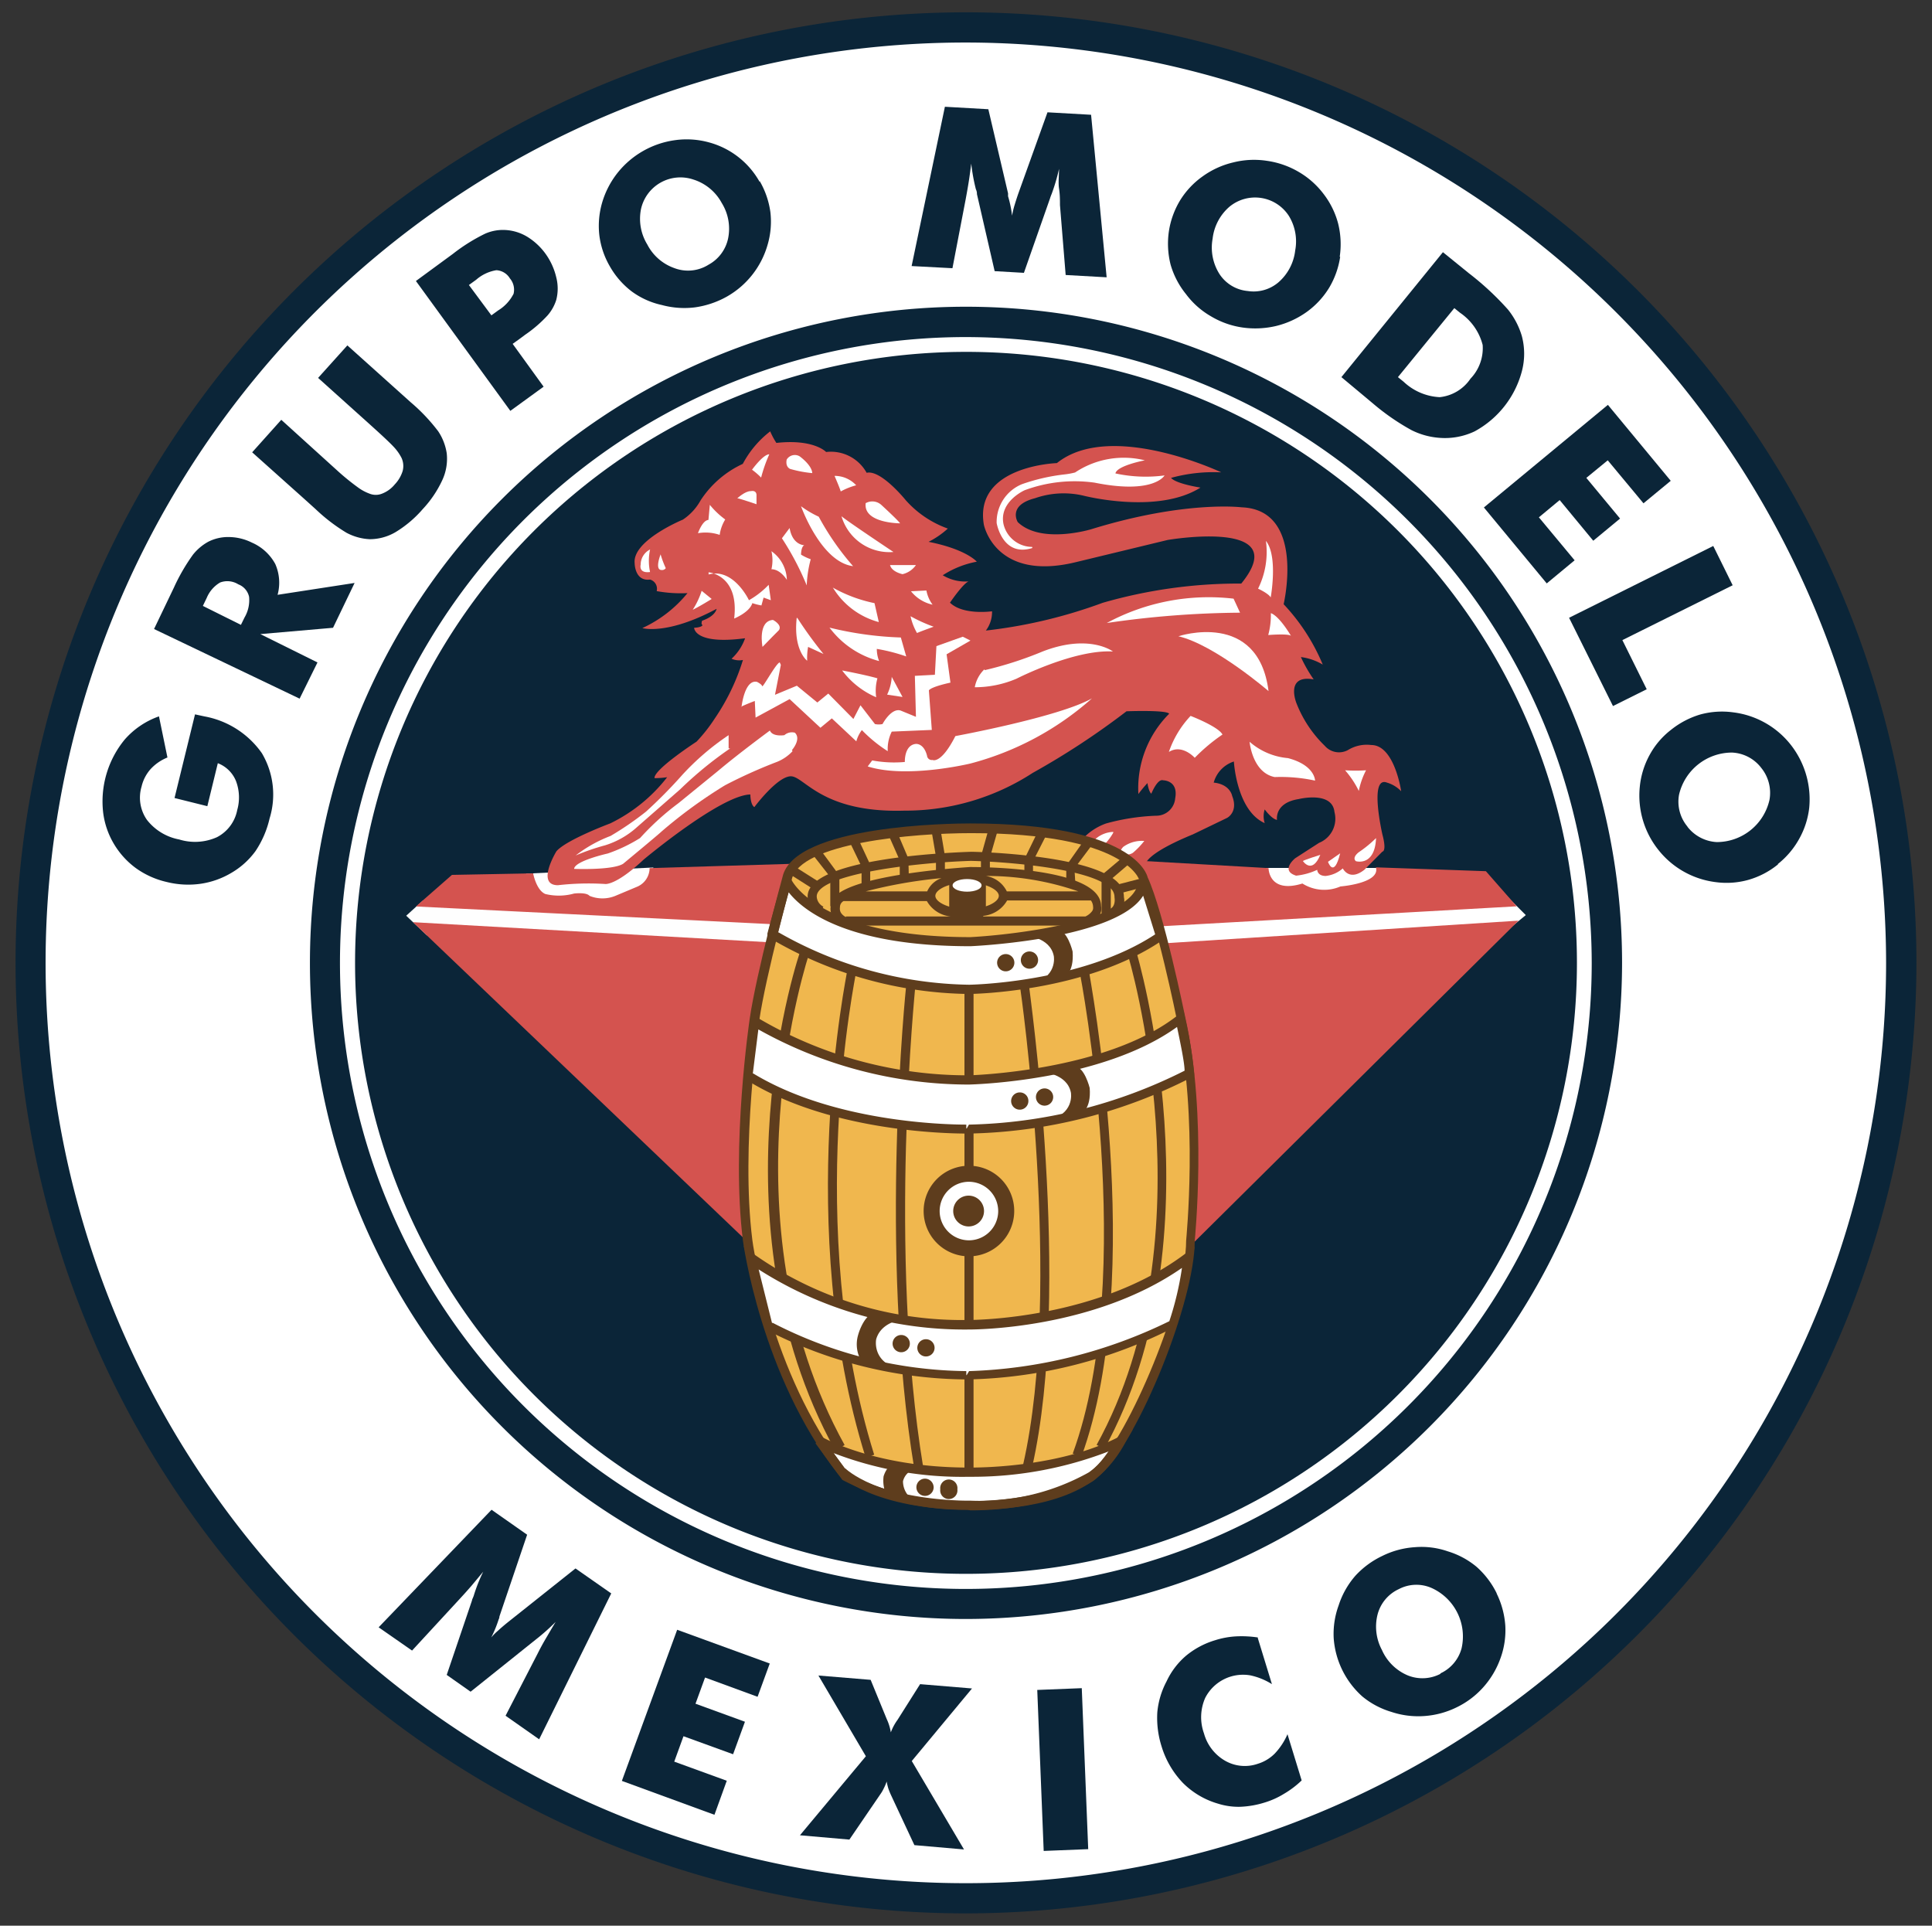 <svg id="Capa_1" data-name="Capa 1" xmlns="http://www.w3.org/2000/svg" viewBox="0 0 125.42 125"><rect x="0" y="0" width="125.42" height="125" fill="#333333" stroke="none"/><defs><style>.cls-1{fill:#fff;}.cls-2{fill:#0b2538;}.cls-3{fill:#fefefe;}.cls-4{fill:#d4534f;}.cls-5{fill:#f0b74e;}.cls-6{fill:#5e3d1d;}</style></defs><path class="cls-1" d="M124,62.5A61.27,61.27,0,1,1,62.71,1.24,61.26,61.26,0,0,1,124,62.5"/><path class="cls-2" d="M102.37,62.5A39.66,39.66,0,1,1,62.71,22.84,39.65,39.65,0,0,1,102.37,62.5"/><path class="cls-2" d="M62.71,124.2a61.7,61.7,0,1,1,61.7-61.7,61.77,61.77,0,0,1-61.7,61.7Zm0-121.44A59.74,59.74,0,1,0,122.44,62.5,59.81,59.81,0,0,0,62.71,2.76Zm0,102.33A42.59,42.59,0,1,1,105.3,62.5a42.63,42.63,0,0,1-42.59,42.59Zm0-83.21A40.63,40.63,0,1,0,103.33,62.5,40.67,40.67,0,0,0,62.71,21.88Z"/><polygon class="cls-1" points="34.14 56.71 42.42 56.31 41.78 57.69 40.61 58.12 38.83 58.46 37.76 58.18 36.81 58.31 35.55 58.27 34.85 57.78 34.48 57.27 34.14 56.71"/><polygon class="cls-3" points="50.37 59.63 27.46 58.45 26.37 59.44 27.71 60.71 49.88 61.7 50.37 59.63"/><polygon class="cls-1" points="75.11 59.8 75.79 61.89 97.81 60.42 99.05 59.4 97.42 57.77 74.95 59.44 75.11 59.8"/><polygon class="cls-1" points="82.08 56.34 89.8 56.34 89.45 57.27 87.78 57.76 85.47 58.06 84.24 57.76 82.47 57.67 82.08 56.34"/><path class="cls-4" d="M74,56.31c.12.1.33-.25.44-.39s.49-.73,3-1.76l2.22-1.07s.74-.38.33-1.42c0,0-.12-.76-1.2-.87a2,2,0,0,1,1.31-1.37s.17,3.18,2,4a1.5,1.5,0,0,1,0-.89s.46.63.8.68c0,0-.19-1.1,1.4-1.35,0,0,2.19-.55,2.33.84a1.69,1.69,0,0,1-1,2l-1.55,1s-1,.8.06,1.13a4.23,4.23,0,0,0,1.37-.38s0,.39.54.4a2,2,0,0,0,1.12-.49s.42.87,1.41.08l1.16-1.17s.3,0,0-1.12c0,0-.88-3.82.3-3.36a2.1,2.1,0,0,1,.92.56s-.43-3-1.94-3a2.33,2.33,0,0,0-1.52.33A1.22,1.22,0,0,1,86,48.41a7.78,7.78,0,0,1-1.84-2.77s-.76-1.87,1.12-1.54a9.31,9.31,0,0,1-.83-1.45,3.71,3.71,0,0,1,1.42.49,13,13,0,0,0-2.54-3.92s1.45-6.13-2.73-6.29c0,0-3.65-.46-9.75,1.42,0,0-3.26,1-4.78-.46,0,0-.68-1.09,1.12-1.55a5.62,5.62,0,0,1,3.13-.17s4.81,1.25,7.61-.52c0,0-1.58-.24-1.91-.63a10.42,10.42,0,0,1,3.26-.36s-7.18-3.4-10.67-.6c0,0-5.4.17-4.74,4,0,0,.72,3.69,5.93,2.44l6-1.45s8.24-1.42,4.78,2.83a31.9,31.9,0,0,0-9,1.25A32.25,32.25,0,0,1,64,40.93a2,2,0,0,0,.4-1.25s-1.88.27-2.73-.56c0,0,.85-1.25,1.21-1.38a2.84,2.84,0,0,1-1.68-.4,6.14,6.14,0,0,1,2.21-.88s-.66-.8-3.13-1.29a5.55,5.55,0,0,0,1.25-.86,6.63,6.63,0,0,1-2.73-1.84s-1.61-2-2.54-1.78a2.65,2.65,0,0,0-2.63-1.35s-.79-.86-3.23-.59A4.69,4.69,0,0,1,50,28a6.53,6.53,0,0,0-1.78,2.11,6.55,6.55,0,0,0-2.74,2.37,3.58,3.58,0,0,1-1.15,1.25s-3.29,1.35-3.13,2.83c0,0,0,1.19,1,1.06a.62.62,0,0,1,.43.75,8.83,8.83,0,0,0,2,.13,8.21,8.21,0,0,1-2.93,2.27s1.59.48,4.82-1.25c0,0-.06.47-.94.77,0,0-.08.2,0,.26s-.1.18-.52.2c0,0,0,1.12,3.31.68a3.31,3.31,0,0,1-.88,1.33,1.27,1.27,0,0,0,.74.08,14.06,14.06,0,0,1-1.83,3.8,10.43,10.43,0,0,1-1.18,1.5s-2.79,1.81-2.73,2.37a5.49,5.49,0,0,0,.82-.06,10.45,10.45,0,0,1-3.7,3s-2.87,1.07-3.49,1.81c0,0-1.35,2.2.1,2.2a17.55,17.55,0,0,1,3.06-.08s.68.13,2.5-1.58c0,0,5-4.19,6.93-4.23,0,0,0,.66.26.82,0,0,1.49-2,2.37-2s2,2.39,7.37,2.23a15.17,15.17,0,0,0,8.33-2.45,50.09,50.09,0,0,0,6.09-4s2.6-.1,2.77.16a6.83,6.83,0,0,0-2,5.21,8.5,8.5,0,0,1,.59-.71s.07.54.25.69c0,0,.4-1,.77-.87,0,0,1,0,.78,1.17a1.23,1.23,0,0,1-1.25,1.13,14.06,14.06,0,0,0-3.23.5,3.8,3.8,0,0,0-1.65,1.14A10.24,10.24,0,0,1,74,56.31"/><path class="cls-4" d="M73.58,55.85l8.77.5s0,1.68,2.2,1a2.65,2.65,0,0,0,2.47.19s2.6-.2,2.3-1.24l7.14.25,2,2.28-23.18,1.3a27.08,27.08,0,0,0-1.7-4.27"/><path class="cls-4" d="M77.39,80.76l21.19-21-23,1.47s1.91,6.41,2,10c0,0,.16,7.61-.14,9.49"/><path class="cls-4" d="M48.48,80.56,26.81,59.86l23.24,1.31s-1.57,7.28-1.66,8.62a74.6,74.6,0,0,0,.09,10.77"/><path class="cls-4" d="M50.35,60,27,58.84l2.34-2.05,5.27-.1s.2,1.09.79,1.34A3.71,3.71,0,0,0,37.27,58s.79-.1,1,.15a2.21,2.21,0,0,0,1.68,0l1.43-.6a1.32,1.32,0,0,0,.79-1.2l9.29-.28s-.76,3.23-1.1,4"/><path class="cls-5" d="M63,53.73s-11.24,0-12,3.26c0,0-1.68,6.18-2.12,9.19,0,0-1.24,8.1-.45,14.38,0,0,1.14,8.64,6.13,15,0,0,2.17,2.22,8.42,2.22,0,0,5.76.1,8.28-2.22s6-11.32,6-15c0,0,.84-8-.6-14.38,0,0-1.38-6.82-2.47-9.19,0,0-.7-3.26-11.24-3.26"/><path class="cls-6" d="M69.9,60.3l-.05-.22-15.15,0c-.83-.42-.85-1.08-.74-1.36,0-1.7,6.92-2.3,9-2.44h0c1.46,0,8.51.13,8.52,2.54h0a.85.85,0,0,1-.12.62,2.26,2.26,0,0,1-1.52.89Zm-6.07-.81h6.63a1.14,1.14,0,0,0,.44-.35.38.38,0,0,0,.06-.27.73.73,0,0,0-.14-.42H65.38a2,2,0,0,1-1.55,1Zm-8.92,0h6.81a2,2,0,0,1-1.55-1H54.76a.45.45,0,0,0-.23.34c0,.13-.1.43.38.7Zm7.87-2.2c-1.18,0-2.06.45-2.06.86s.88.86,2.06.86,2.06-.45,2.06-.86-.88-.86-2.06-.86Zm2.6.57H70a18.11,18.11,0,0,0-6-1,1.83,1.83,0,0,1,1.36,1Zm-9.19,0h4a1.59,1.59,0,0,1,.93-.86,30.64,30.64,0,0,0-4.92.86ZM72.3,59.49,72.06,59c.4-.19.29-.74.29-.75a.78.78,0,0,0-.24-.58c-1.29-1.34-7-1.74-9.09-1.79-4.15.14-10,.94-10,2.31a.77.77,0,0,0,.43.66l-.24.54a1.39,1.39,0,0,1-.78-1.2c0-2.44,8.84-2.84,10.62-2.9.33,0,7.8.18,9.52,2a1.29,1.29,0,0,1,.39.94,1.21,1.21,0,0,1-.63,1.33Z"/><path class="cls-6" d="M61.62,57.16v2a4.67,4.67,0,0,0,1.19.18A5.19,5.19,0,0,0,64,59.22V57.11A4.41,4.41,0,0,0,62.81,57a4.14,4.14,0,0,0-1.19.17"/><path class="cls-1" d="M63.72,57.47c0,.23-.42.41-.94.41s-.94-.18-.94-.41.42-.41.94-.41.94.18.94.41"/><path class="cls-6" d="M72.11,59.33h-.6V56.81l1.39-1.17.38.45-1.17,1v2.24Zm-17.62-.5H53.9v-1.9L52.7,55.4l.47-.36,1.32,1.79v2ZM72.64,58l-.14-.57L74.16,57l.14.57L72.64,58Zm-19.85-.29-1.57-1,.31-.5,1.58,1-.32.5Zm3.73-.16h-.59v-1.3l-.77-1.6.53-.25.8,1.72,0,1.43Zm13.29-.18h-.59V56.19l1.19-1.69.47.36-1.13,1.51.06,1ZM59,57h-.59V55.85l-.72-1.63.54-.23.74,1.74L59,57Zm8.13-.23H66.5v-1l.89-1.83.53.27-.86,1.69,0,.87Zm-5.78,0h-.59V55.6l-.29-1.69.58-.1.29,1.74V56.7Zm2.93-.18h-.6v-1l.49-1.75.57.16-.48,1.67,0,.94Z"/><path class="cls-1" d="M74.21,57.15c0,3.4-11.18,4-11.18,4-10.35,0-11.89-3.93-11.89-3.93-.19.6-.94,3.46-.94,3.46a25.48,25.48,0,0,0,12.71,3.57s7.52-.09,12.43-3.45Z"/><path class="cls-6" d="M62.91,64.52A26.05,26.05,0,0,1,50,60.91l-.18-.12,0-.2s.76-2.88,1-3.47l.24-.78.31.75S53.06,60.83,63,60.83c3-.16,10.88-1.12,10.88-3.68l.58-.09,1.2,3.84-.18.12c-4.93,3.38-12.29,3.5-12.6,3.5Zm-12.37-4a25.69,25.69,0,0,0,12.37,3.4c.13,0,7.32-.13,12.08-3.27l-.78-2.51C72.52,60.85,64.1,61.37,63,61.42c-8.07,0-10.9-2.35-11.8-3.5-.23.82-.57,2.11-.7,2.61Z"/><path class="cls-1" d="M53.18,93.55s3.41,2,9.68,2c0,0,5.77.14,9.93-2.08a7.78,7.78,0,0,1-2,2.36S68.08,97.74,63,97.74c0,0-4.76.14-8.14-1.89Z"/><path class="cls-6" d="M62.78,98a17.07,17.07,0,0,1-8.1-1.94l-1.74-2.37.39-.43s3.43,2,9.53,2h.21c1,0,5.93-.1,9.58-2l.89-.48-.5.88A7.91,7.91,0,0,1,71,96.11c-.09.06-2.86,1.93-8,1.93Zm-8.69-3.72,1,1.36c2.84,1.68,6.92,1.77,7.71,1.77H63a14.55,14.55,0,0,0,7.69-1.84A5,5,0,0,0,72,94.2a24.58,24.58,0,0,1-8.91,1.66h-.22a23.28,23.28,0,0,1-8.76-1.54Z"/><path class="cls-6" d="M63.2,95.47h-.59V64.3h.59V95.47Zm-3.85-.15c-2.32-14-.54-31.21-.52-31.38l.59.06c0,.17-1.79,17.28.51,31.23l-.58.09ZM67,95.19l-.58-.13c2.61-11.45-.17-30.85-.2-31l.58-.08c0,.19,2.83,19.71.2,31.26Zm-10.8-.57C51.5,79.64,55,63.18,55,63l.57.12c0,.17-3.46,16.47,1.18,31.31l-.56.17Zm14-.06-.56-.21c4.25-11.61.5-31,.46-31.21l.59-.12c0,.2,3.81,19.76-.49,31.54Zm-16-.44C46,79.19,51.9,61.78,52,61.61l.56.19c-.06.17-5.83,17.34,2.27,32l-.51.29Zm17.51-.05-.52-.28c7.48-13.58,2.08-31.72,2-31.9l.56-.17c.06.18,5.53,18.55-2.07,32.35Z"/><path class="cls-1" d="M49.94,29.49A9.45,9.45,0,0,0,49.41,31a4.56,4.56,0,0,0-.59-.51s.72-1,1.12-1"/><path class="cls-1" d="M47.86,32.35s.52-.49.89-.47c0,0,.33-.09.36.23l0,.62s-1-.34-1.2-.38"/><path class="cls-1" d="M46.08,32.77a5.38,5.38,0,0,0,1,.95,2.56,2.56,0,0,0-.36,1,2.86,2.86,0,0,0-1.41-.11s.29-.84.68-.86Z"/><path class="cls-1" d="M51.07,29.83a.62.62,0,0,1,.84-.21s.79.56.82,1.09a7.75,7.75,0,0,1-1.43-.27s-.33-.11-.23-.61"/><path class="cls-1" d="M54.18,30.9s.31.71.4,1a4.37,4.37,0,0,1,1-.4,1.89,1.89,0,0,0-1.4-.61"/><path class="cls-1" d="M52,32.86s1.29,3.63,3.38,3.89a17.35,17.35,0,0,1-2.23-3.21A6.53,6.53,0,0,1,52,32.86"/><path class="cls-1" d="M54.63,33.52A3.24,3.24,0,0,0,58,35.83s-3-2-3.36-2.31"/><path class="cls-1" d="M56.22,32.65a.87.87,0,0,1,1,.13s1.09,1,1.21,1.19c0,0-2.41,0-2.23-1.32"/><path class="cls-1" d="M57.78,36.68h1.68a1.47,1.47,0,0,1-.87.59s-.7-.14-.81-.59"/><path class="cls-1" d="M59.14,38.38l1-.05a2.24,2.24,0,0,0,.4.92,2.47,2.47,0,0,1-1.4-.87"/><path class="cls-1" d="M59.11,40a10.07,10.07,0,0,0,1.5.68s-.86.31-1.08.41A3.8,3.8,0,0,1,59.11,40"/><path class="cls-1" d="M54.08,38.15a9.24,9.24,0,0,0,2.69,1l.28,1.23a5,5,0,0,1-3-2.27"/><path class="cls-1" d="M53.85,40.74a22.37,22.37,0,0,0,4.63.64l.35,1.23a11.62,11.62,0,0,0-1.91-.49,2.11,2.11,0,0,0,.15.79,5.88,5.88,0,0,1-3.22-2.17"/><path class="cls-1" d="M57.88,43.92l.71,1.32-1-.15a3.06,3.06,0,0,0,.3-1.17"/><path class="cls-1" d="M54.67,43.52s1.49.28,2.29.51a3,3,0,0,0-.08,1.23,5.46,5.46,0,0,1-2.21-1.74"/><path class="cls-1" d="M51.76,40.11a25.77,25.77,0,0,0,1.7,2.34s-.61-.28-1-.46a4,4,0,0,0-.06.9s-.91-.67-.68-2.78"/><path class="cls-1" d="M50.18,40.24s.61.31.39.66c0,0-.82.82-1.07,1.09,0,0-.33-1.68.68-1.75"/><path class="cls-1" d="M50.08,35.78a2.35,2.35,0,0,1,1,1.86s-.41-.69-1-.69a2.62,2.62,0,0,0,0-1.17"/><path class="cls-1" d="M51.27,34.26l-.51.68A18.15,18.15,0,0,1,52.37,38a7.66,7.66,0,0,1,.26-1.7A3.12,3.12,0,0,1,52,36s0-.51.21-.61c0,0-.76,0-.95-1.11"/><path class="cls-1" d="M42.24,35.65a1.1,1.1,0,0,0-.65,1s-.16.58.61.48a3.47,3.47,0,0,1,0-1.46"/><path class="cls-1" d="M42.88,36s-.4,1,.07,1a.29.29,0,0,0,.27-.12,6.32,6.32,0,0,1-.34-.91"/><path class="cls-1" d="M45.55,38.35l.65.53s-.84.52-1.23.7a5.07,5.07,0,0,0,.58-1.23"/><path class="cls-1" d="M46,37.15s2,.16,1.66,3c0,0,1-.4,1.18-1a4.12,4.12,0,0,0,.59.15l.14-.51.47.17-.14-1a5.49,5.49,0,0,1-1.28,1s-1-2.12-2.62-1.67"/><path class="cls-1" d="M48.14,45.88s.19-1.79,1-1.62c0,0,.31.15.34.28S50.41,43,50.62,43l.07.16-.38,1.94,1.42-.59,1.33,1.09.71-.58,1.63,1.65.46-.89L56.8,47a1.21,1.21,0,0,0,.49,0s.56-1.06,1.17-.88l1,.41-.07-2.66,1.3-.07.1-1.86,1.71-.61.5.25-1.55.89.25,1.84s-1.21.25-1.4.5l.19,2.57-2.6.11a2.53,2.53,0,0,0-.26,1.27,9.12,9.12,0,0,1-1.68-1.37,2.14,2.14,0,0,0-.36.73L54,46.63l-.74.61-2-1.86-2.21,1.2L49,45.5s-.61.23-.9.38"/><path class="cls-1" d="M47.3,48.58l0-.86a16.67,16.67,0,0,0-3,2.57,31,31,0,0,1-2.37,2.4,20.2,20.2,0,0,1-2.29,1.57,8.84,8.84,0,0,0-2.27,1.27,14.62,14.62,0,0,1,1.91-.66,5.53,5.53,0,0,0,2.06-1.17l2.81-2.46a24.54,24.54,0,0,1,3.25-2.66"/><path class="cls-1" d="M51.41,48.69s.63-.71.19-1.13a.74.74,0,0,0-.68.16s-.76.13-.94-.3c0,0-2,1.47-3.34,2.6l-2.59,2.11a17.24,17.24,0,0,0-2.5,2.27,10.21,10.21,0,0,1-2.09,1s-2.16.48-2.19,1c0,0,2.49.1,3.18-.33,0,0,2.32-1.92,2.5-2.1a31.31,31.31,0,0,1,4.12-3,32.46,32.46,0,0,1,3.38-1.52,2.8,2.8,0,0,0,1-.69"/><path class="cls-1" d="M56.62,49.36a7.73,7.73,0,0,0,2.12.1s-.05-1.08.7-1.17c0,0,.52-.08.74.76a.31.31,0,0,0,.36.28s.54.3,1.48-1.55c0,0,6.74-1.24,8.87-2.45A19.22,19.22,0,0,1,63,49.56s-4.12,1-6.67.19Z"/><path class="cls-1" d="M63.9,43.45a2.15,2.15,0,0,0-.62,1.16A6.89,6.89,0,0,0,66,44.05s3.73-1.91,6.25-1.76c0,0-1.53-1.18-4.57,0a23.88,23.88,0,0,1-3.75,1.21"/><path class="cls-1" d="M71.85,40.44a13.92,13.92,0,0,1,8.23-1.58l.42.91a62.18,62.18,0,0,0-8.65.67"/><path class="cls-1" d="M76.5,41.3s5.18-1.73,5.85,3.56c0,0-3.48-3-5.85-3.56"/><path class="cls-1" d="M82.5,39.8a4.93,4.93,0,0,1-.17,1.42s1.36-.11,1.48.06c0,0-.74-1.28-1.31-1.48"/><path class="cls-1" d="M77.29,46.47s1.8.69,2.07,1.21a11.58,11.58,0,0,0-1.8,1.51s-.82-.92-1.68-.38a6.43,6.43,0,0,1,1.41-2.34"/><path class="cls-1" d="M81.12,48.15s.17,2,1.63,2.29a10.61,10.61,0,0,1,2.62.23s0-1-1.76-1.46a4.35,4.35,0,0,1-2.49-1.06"/><path class="cls-1" d="M72.27,54a1.82,1.82,0,0,0-1.13.44.22.22,0,0,0,.1.32.49.49,0,0,0,.51,0,3.58,3.58,0,0,0,.52-.71"/><path class="cls-1" d="M74.32,54.59a2.07,2.07,0,0,0-1.4.38s-.38.37,0,.46a.71.71,0,0,0,.62-.07,5,5,0,0,0,.74-.77"/><path class="cls-1" d="M87.32,50a6.07,6.07,0,0,1,.89,1.34A4.91,4.91,0,0,1,88.68,50,10.4,10.4,0,0,1,87.32,50"/><path class="cls-1" d="M89.33,54.4a7.67,7.67,0,0,1-1.11.91s-.48.34-.2.59c0,0,1.23.37,1.31-1.5"/><path class="cls-1" d="M87,55.39l-.79.55s.38,1.12.79-.55"/><path class="cls-1" d="M85.71,55.49s-1,.31-1.13.4c0,0,.59.9,1.13-.4"/><path class="cls-1" d="M81.67,38.21s.68.31.82.57c0,0,.49-2.67-.31-3.67a5.34,5.34,0,0,1-.51,3.1"/><path class="cls-1" d="M67,35.5A1.92,1.92,0,0,1,65.14,34c-.28-1.45,1.38-2.18,1.38-2.18a9.33,9.33,0,0,1,4.54-.49c3.86.78,4.54-.47,4.54-.47a9.23,9.23,0,0,1-3.19-.13c.1-.51,1.91-.85,1.91-.85a5.69,5.69,0,0,0-4.53.79,4.9,4.9,0,0,1-.73.13,12.56,12.56,0,0,0-2.72.63,2.65,2.65,0,0,0-1.64,2.52s.37,2.24,2.32,1.62"/><path class="cls-6" d="M63.13,98H63c-6.27,0-8.5-2.21-8.59-2.31-5-6.37-6.17-15.06-6.18-15.15-.78-6.22.43-14.34.44-14.42.44-3,2.11-9.14,2.13-9.2.75-3.37,11-3.47,12.18-3.47,10.65,0,11.49,3.35,11.52,3.49,1.06,2.31,2.4,8.89,2.46,9.17,1.42,6.37.6,14.35.6,14.43,0,3.9-3.59,12.85-6.1,15.16S64.11,98,63.13,98Zm-8.26-2.69S57,97.44,63,97.44h.1c.58,0,5.7-.06,7.95-2.14S77,84.29,77,80.55c0-.11.81-8-.59-14.28,0-.07-1.38-6.8-2.44-9.11,0-.08-.9-3.08-10.93-3.08-3.81,0-11.11.64-11.64,3,0,.08-1.68,6.19-2.11,9.15,0,.08-1.22,8.11-.45,14.26,0,.08,1.18,8.61,6,14.84Z"/><path class="cls-6" d="M65.85,62.49a.56.56,0,1,1-.56-.56.56.56,0,0,1,.56.56"/><path class="cls-6" d="M67.39,62.31a.56.56,0,1,1-.55-.55.56.56,0,0,1,.55.55"/><path class="cls-6" d="M66.55,60.73s1.62.08,1.86,1.33c0,0,.28,1.45-1.61,1.83l2.27-.46s.67-.26.56-1.67c0,0-.34-1.43-1-1.39Z"/><path class="cls-6" d="M60.61,96.54a.56.56,0,1,1-.56-.56.57.57,0,0,1,.56.56"/><path class="cls-6" d="M62.15,96.67a.56.56,0,1,1-1.11,0,.56.56,0,1,1,1.11,0"/><path class="cls-6" d="M59.62,95.33a1.07,1.07,0,0,0-1,.82,1.44,1.44,0,0,0,1.11,1.4l-2.17-.46a2.29,2.29,0,0,1-.2-1.26s.23-.82.74-.75Z"/><path class="cls-1" d="M49,66.32A26.93,26.93,0,0,0,62.91,70.1s9-.2,13.73-4a30.9,30.9,0,0,1,.59,3.53,32.53,32.53,0,0,1-14.32,3.62s-8.52.17-14.33-3.45Z"/><path class="cls-6" d="M62.73,73.58c-1.45,0-9-.17-14.3-3.5l-.16-.1.52-4.18.4.27A26.78,26.78,0,0,0,62.91,69.8c.08,0,8.91-.24,13.55-3.9l.37-.3.1.47a27.31,27.31,0,0,1,.59,3.62v.15l-.14.08a33,33,0,0,1-14.46,3.66ZM48.9,69.68C54.09,72.83,61.32,73,62.73,73v.3l.17-.3a32.59,32.59,0,0,0,14-3.5c0-.51-.28-1.83-.49-2.84-4.86,3.51-13.16,3.73-13.52,3.74a28,28,0,0,1-13.66-3.58l-.36,2.87Z"/><path class="cls-6" d="M66.76,71.47a.56.56,0,1,1-.55-.56.55.55,0,0,1,.55.56"/><path class="cls-6" d="M68.37,71.21a.56.56,0,1,1-.56-.56.56.56,0,0,1,.56.56"/><path class="cls-6" d="M67.66,69.59s1.61.08,1.86,1.33c0,0,.28,1.45-1.61,1.83l2.27-.46s.67-.27.56-1.67c0,0-.35-1.43-1-1.39Z"/><path class="cls-6" d="M65.84,78.61a2.94,2.94,0,1,1-2.94-2.94,2.93,2.93,0,0,1,2.94,2.94"/><path class="cls-1" d="M64.8,78.61a1.9,1.9,0,1,1-1.9-1.9,1.91,1.91,0,0,1,1.9,1.9"/><path class="cls-6" d="M63.88,78.61a1,1,0,1,1-1-1,1,1,0,0,1,1,1"/><path class="cls-1" d="M48.79,81.66S54,86,62.92,86c0,0,8.39,0,14.24-4.37A21.27,21.27,0,0,1,76.08,86a31.78,31.78,0,0,1-13.16,3.27,28.34,28.34,0,0,1-13-3.19Z"/><path class="cls-6" d="M62.73,89.54a28.65,28.65,0,0,1-13-3.23l-.14-.18-1.31-5.27.69.57a23.44,23.44,0,0,0,13.94,4.25h0c.36,0,8.42-.05,14.06-4.32l.58-.44-.11.72a21.47,21.47,0,0,1-1.1,4.46,30.86,30.86,0,0,1-13.43,3.44ZM50.15,85.86A28,28,0,0,0,62.73,89v.3l.18-.3a31.75,31.75,0,0,0,13-3.24,20.12,20.12,0,0,0,.82-3.46c-5.75,4-13.49,4-13.83,4a24.83,24.83,0,0,1-13.65-3.9l.87,3.49Z"/><path class="cls-6" d="M59.06,87.29a.56.56,0,0,1-1.11,0,.56.56,0,1,1,1.11,0"/><path class="cls-6" d="M60.67,87.49a.56.56,0,1,1-.55-.56.56.56,0,0,1,.55.56"/><path class="cls-6" d="M58.79,85.62s-1.56.08-1.91,1.31c0,0-.34,1.61,1.78,2l-2.72-.54a2.14,2.14,0,0,1-.24-1.71s.29-1.16,1-1.48Z"/><path class="cls-2" d="M13.46,52.33l-2.13-.53,1.33-5.43.23.05.37.08A5.83,5.83,0,0,1,17,48.89a5.26,5.26,0,0,1,.5,4.24,6.35,6.35,0,0,1-.91,2.11A5.11,5.11,0,0,1,15,56.67a5.42,5.42,0,0,1-2,.7,5.75,5.75,0,0,1-2.18-.12,5.53,5.53,0,0,1-2-.9,5.31,5.31,0,0,1-1.43-1.58,5.22,5.22,0,0,1-.69-2A6.32,6.32,0,0,1,8.1,48a5.28,5.28,0,0,1,2.22-1.5l.55,2.67a3,3,0,0,0-1.1.76,2.59,2.59,0,0,0-.58,1.13,2.51,2.51,0,0,0,.35,2.16,3.46,3.46,0,0,0,2.09,1.27,3.48,3.48,0,0,0,2.46-.15,2.52,2.52,0,0,0,1.31-1.76,3,3,0,0,0-.08-1.88,2.07,2.07,0,0,0-1.18-1.16Z"/><path class="cls-2" d="M15.64,40.56l.23-.47a2.23,2.23,0,0,0,.3-1.35,1.12,1.12,0,0,0-.7-.81,1.34,1.34,0,0,0-1.18-.12,2.08,2.08,0,0,0-.87,1l-.25.52Zm3.81,4.79L10,40.83l1.29-2.69A12.49,12.49,0,0,1,12.53,36a3.3,3.3,0,0,1,1-.84,2.85,2.85,0,0,1,1.36-.3,3.41,3.41,0,0,1,1.46.36,3.15,3.15,0,0,1,1.52,1.39,3,3,0,0,1,.15,2l5-.77-1.4,2.91-4.72.41L20.61,43Z"/><path class="cls-2" d="M16.37,29.36l1.89-2.11L22,30.64a15.68,15.68,0,0,0,1.24,1,3,3,0,0,0,.74.4,1.09,1.09,0,0,0,.83,0,2,2,0,0,0,.82-.6,2.2,2.2,0,0,0,.51-.87,1.27,1.27,0,0,0-.07-.84,3.1,3.1,0,0,0-.48-.69c-.22-.24-.61-.61-1.16-1.11l-.53-.48-3.25-2.92,1.9-2.11,4.11,3.69A11.8,11.8,0,0,1,28.45,28,3.53,3.53,0,0,1,29,29.42a3.29,3.29,0,0,1-.28,1.73,7.13,7.13,0,0,1-1.28,1.9,7.38,7.38,0,0,1-1.76,1.49A3.32,3.32,0,0,1,24,35a3.54,3.54,0,0,1-1.51-.42,11.49,11.49,0,0,1-2-1.53l-.81-.73Z"/><path class="cls-2" d="M31.9,20.47l.44-.32a2.7,2.7,0,0,0,1-1.08,1.13,1.13,0,0,0-.24-1,1.09,1.09,0,0,0-.88-.53,2.63,2.63,0,0,0-1.31.62l-.47.34Zm3.39,4.63-2.16,1.57L27,18.24l2.4-1.76a11.67,11.67,0,0,1,2.09-1.31,2.86,2.86,0,0,1,1.32-.24,3.06,3.06,0,0,1,1.42.44,4.15,4.15,0,0,1,1.19,1.11A4.28,4.28,0,0,1,36.11,18a2.93,2.93,0,0,1,0,1.47,2.82,2.82,0,0,1-.56,1,8.43,8.43,0,0,1-1.46,1.26l-.39.29-.42.3Z"/><path class="cls-2" d="M46,17.18a2.53,2.53,0,0,0,1.27-1.72,3.16,3.16,0,0,0-.42-2.29A3.17,3.17,0,0,0,45,11.65a2.62,2.62,0,0,0-3.39,1.93,3.2,3.2,0,0,0,.41,2.29,3.15,3.15,0,0,0,1.75,1.53A2.5,2.5,0,0,0,46,17.18m3.32-5.42a5.49,5.49,0,0,1,.69,2,5.32,5.32,0,0,1-.18,2.13,5.64,5.64,0,0,1-2.64,3.36,5.9,5.9,0,0,1-2.07.7,5.55,5.55,0,0,1-2.15-.15A5.14,5.14,0,0,1,41,18.91a5.38,5.38,0,0,1-1.41-1.62,5.3,5.3,0,0,1-.68-2,5.39,5.39,0,0,1,.18-2.14,5.69,5.69,0,0,1,1-1.93,5.77,5.77,0,0,1,3.72-2.12,5.46,5.46,0,0,1,2.17.13,5.37,5.37,0,0,1,3.33,2.57"/><path class="cls-2" d="M71.84,18l-2.66-.15-.37-4.54c0-.32,0-.68-.06-1.07s0-.82,0-1.28a12.71,12.71,0,0,1-.48,1.63c-.06.14-.09.24-.11.3l-1.69,4.82-1.9-.11-1.15-5c0-.07,0-.17-.07-.32a12.16,12.16,0,0,1-.3-1.66c-.05.39-.1.78-.16,1.16s-.13.77-.2,1.15l-.86,4.48-2.65-.14L61.34,6.93l2.82.16,1.28,5.46s0,.1,0,.19A7.06,7.06,0,0,1,65.7,14a5.79,5.79,0,0,1,.14-.61c.07-.23.15-.49.26-.81L68,7.29l2.83.16Z"/><path class="cls-2" d="M81,18.89A2.48,2.48,0,0,0,83,18.32a3.22,3.22,0,0,0,1.08-2.06A3.16,3.16,0,0,0,83.66,14a2.61,2.61,0,0,0-3.86-.57,3.22,3.22,0,0,0-1.08,2.06,3.21,3.21,0,0,0,.44,2.29A2.45,2.45,0,0,0,81,18.89m6-2.22a5.51,5.51,0,0,1-.71,2,5.42,5.42,0,0,1-1.45,1.57,5.78,5.78,0,0,1-2,.92,5.88,5.88,0,0,1-2.17.1,5.52,5.52,0,0,1-2.06-.73,5.32,5.32,0,0,1-1.62-1.44,5.4,5.4,0,0,1-1-1.92,5.54,5.54,0,0,1-.11-2.15,5.48,5.48,0,0,1,.72-2,5.35,5.35,0,0,1,1.47-1.57,5.58,5.58,0,0,1,2-.91,5.51,5.51,0,0,1,2.18-.1,5.63,5.63,0,0,1,2.06.72,5.46,5.46,0,0,1,1.62,1.44,5.37,5.37,0,0,1,.94,1.92,5.53,5.53,0,0,1,.1,2.15"/><path class="cls-2" d="M90.75,24.48l.37.3a3.67,3.67,0,0,0,2.34,1,2.75,2.75,0,0,0,2-1.2,2.86,2.86,0,0,0,.79-2.19,3.62,3.62,0,0,0-1.47-2.09l-.37-.3Zm-3.67,0,6.59-8.11,1.69,1.37a18.54,18.54,0,0,1,2.53,2.35,5,5,0,0,1,.9,1.71,4.46,4.46,0,0,1,0,2.32A6.26,6.26,0,0,1,95.73,28a4.49,4.49,0,0,1-2.29.42,4.82,4.82,0,0,1-1.81-.5,14.9,14.9,0,0,1-2.49-1.72l-.37-.31Z"/><polygon class="cls-2" points="96.33 32.94 104.38 26.28 108.46 31.21 106.69 32.67 104.37 29.88 102.98 31.02 105.17 33.66 103.43 35.1 101.25 32.46 99.9 33.58 102.22 36.37 100.41 37.87 96.33 32.94"/><polygon class="cls-2" points="101.86 40.1 111.22 35.44 112.48 37.99 105.32 41.55 106.9 44.74 104.71 45.83 101.86 40.1"/><path class="cls-2" d="M109.54,53.66a2.58,2.58,0,0,0,1.9,1,3.51,3.51,0,0,0,3.43-2.74,2.57,2.57,0,0,0-.53-2.07,2.53,2.53,0,0,0-1.9-1A3.53,3.53,0,0,0,109,51.58a2.52,2.52,0,0,0,.55,2.08m5.87,2.45a5.37,5.37,0,0,1-1.91,1,5.26,5.26,0,0,1-2.13.15,5.62,5.62,0,0,1-3.72-2.09,5.65,5.65,0,0,1-1.21-4.09,5.38,5.38,0,0,1,.63-2.06,5.18,5.18,0,0,1,1.39-1.64,5.58,5.58,0,0,1,1.9-1,5.35,5.35,0,0,1,2.15-.14,5.63,5.63,0,0,1,3.72,2.09,5.74,5.74,0,0,1,1.21,4.1,5.36,5.36,0,0,1-.64,2,5.47,5.47,0,0,1-1.39,1.65"/><path class="cls-2" d="M35,112.9l-2.18-1.53,2.09-4.05c.14-.28.31-.6.51-.94s.41-.7.65-1.1a13.48,13.48,0,0,1-1.27,1.13l-.25.2-4,3.2L29,108.72l1.64-4.83c0-.06.06-.16.11-.3a10.45,10.45,0,0,1,.62-1.57l-.75.9q-.39.45-.78.87l-3.09,3.35-2.17-1.51L31.91,98l2.31,1.62-1.8,5.31s0,.1-.05.19a7.74,7.74,0,0,1-.48,1.17,3.64,3.64,0,0,1,.44-.44c.17-.16.38-.34.64-.55l4.39-3.49,2.32,1.62Z"/><polygon class="cls-2" points="40.37 115.6 43.96 105.79 49.97 107.98 49.18 110.14 45.77 108.89 45.15 110.59 48.36 111.76 47.59 113.87 44.37 112.7 43.77 114.35 47.18 115.59 46.38 117.8 40.37 115.6"/><path class="cls-2" d="M57.57,111.6v0a3.21,3.21,0,0,1,.26.85,3.39,3.39,0,0,1,.39-.75l.05-.07,1.46-2.31,3.37.28-3.91,4.71,3.39,5.74-3.22-.28-1.51-3.23c-.07-.15-.13-.3-.18-.44a3.84,3.84,0,0,1-.11-.46,3.21,3.21,0,0,1-.19.45,2.5,2.5,0,0,1-.23.39l-2,2.93-3.21-.28L56.21,114l-3.08-5.24,3.39.28Z"/><rect class="cls-2" x="67.35" y="109.64" width="2.89" height="10.45" transform="matrix(1, -0.04, 0.04, 1, -4.4, 2.75)"/><path class="cls-2" d="M81.65,106.32l.92,3a4.3,4.3,0,0,0-1.4-.57,2.76,2.76,0,0,0-2.93,1.46,3.1,3.1,0,0,0-.08,2.31,2.94,2.94,0,0,0,1.35,1.76,2.57,2.57,0,0,0,2.14.21,2.64,2.64,0,0,0,1.1-.66,4.3,4.3,0,0,0,.83-1.26l.92,3a6.11,6.11,0,0,1-1.15.87,5.31,5.31,0,0,1-1.24.56,6.12,6.12,0,0,1-1.58.28,4.42,4.42,0,0,1-1.45-.2,5.3,5.3,0,0,1-2.3-1.36,5.91,5.91,0,0,1-1.38-2.38,6.12,6.12,0,0,1-.27-2.2,5.31,5.31,0,0,1,.6-2A4.93,4.93,0,0,1,77,107.47a5.4,5.4,0,0,1,1.88-1,5.47,5.47,0,0,1,1.34-.25,7.09,7.09,0,0,1,1.44.07"/><path class="cls-2" d="M93.51,108.62A2.51,2.51,0,0,0,94.88,107a3.45,3.45,0,0,0-1.94-3.92,2.45,2.45,0,0,0-2.13.07,2.51,2.51,0,0,0-1.38,1.64,3.21,3.21,0,0,0,.28,2.31,3.18,3.18,0,0,0,1.65,1.64,2.53,2.53,0,0,0,2.15-.09m3.65-5.21a5.61,5.61,0,0,1,.56,2.08,5.31,5.31,0,0,1-.31,2.11,5.67,5.67,0,0,1-1.11,1.88,5.54,5.54,0,0,1-1.73,1.31,5.62,5.62,0,0,1-2.11.57,5.51,5.51,0,0,1-2.14-.27,5.34,5.34,0,0,1-1.88-1,5.6,5.6,0,0,1-1.86-3.78,5.39,5.39,0,0,1,.32-2.13A5.46,5.46,0,0,1,88,102.27,5.65,5.65,0,0,1,89.73,101a5.57,5.57,0,0,1,2.11-.57,5.21,5.21,0,0,1,2.15.27,5.32,5.32,0,0,1,1.86,1,5.57,5.57,0,0,1,1.31,1.72"/></svg>